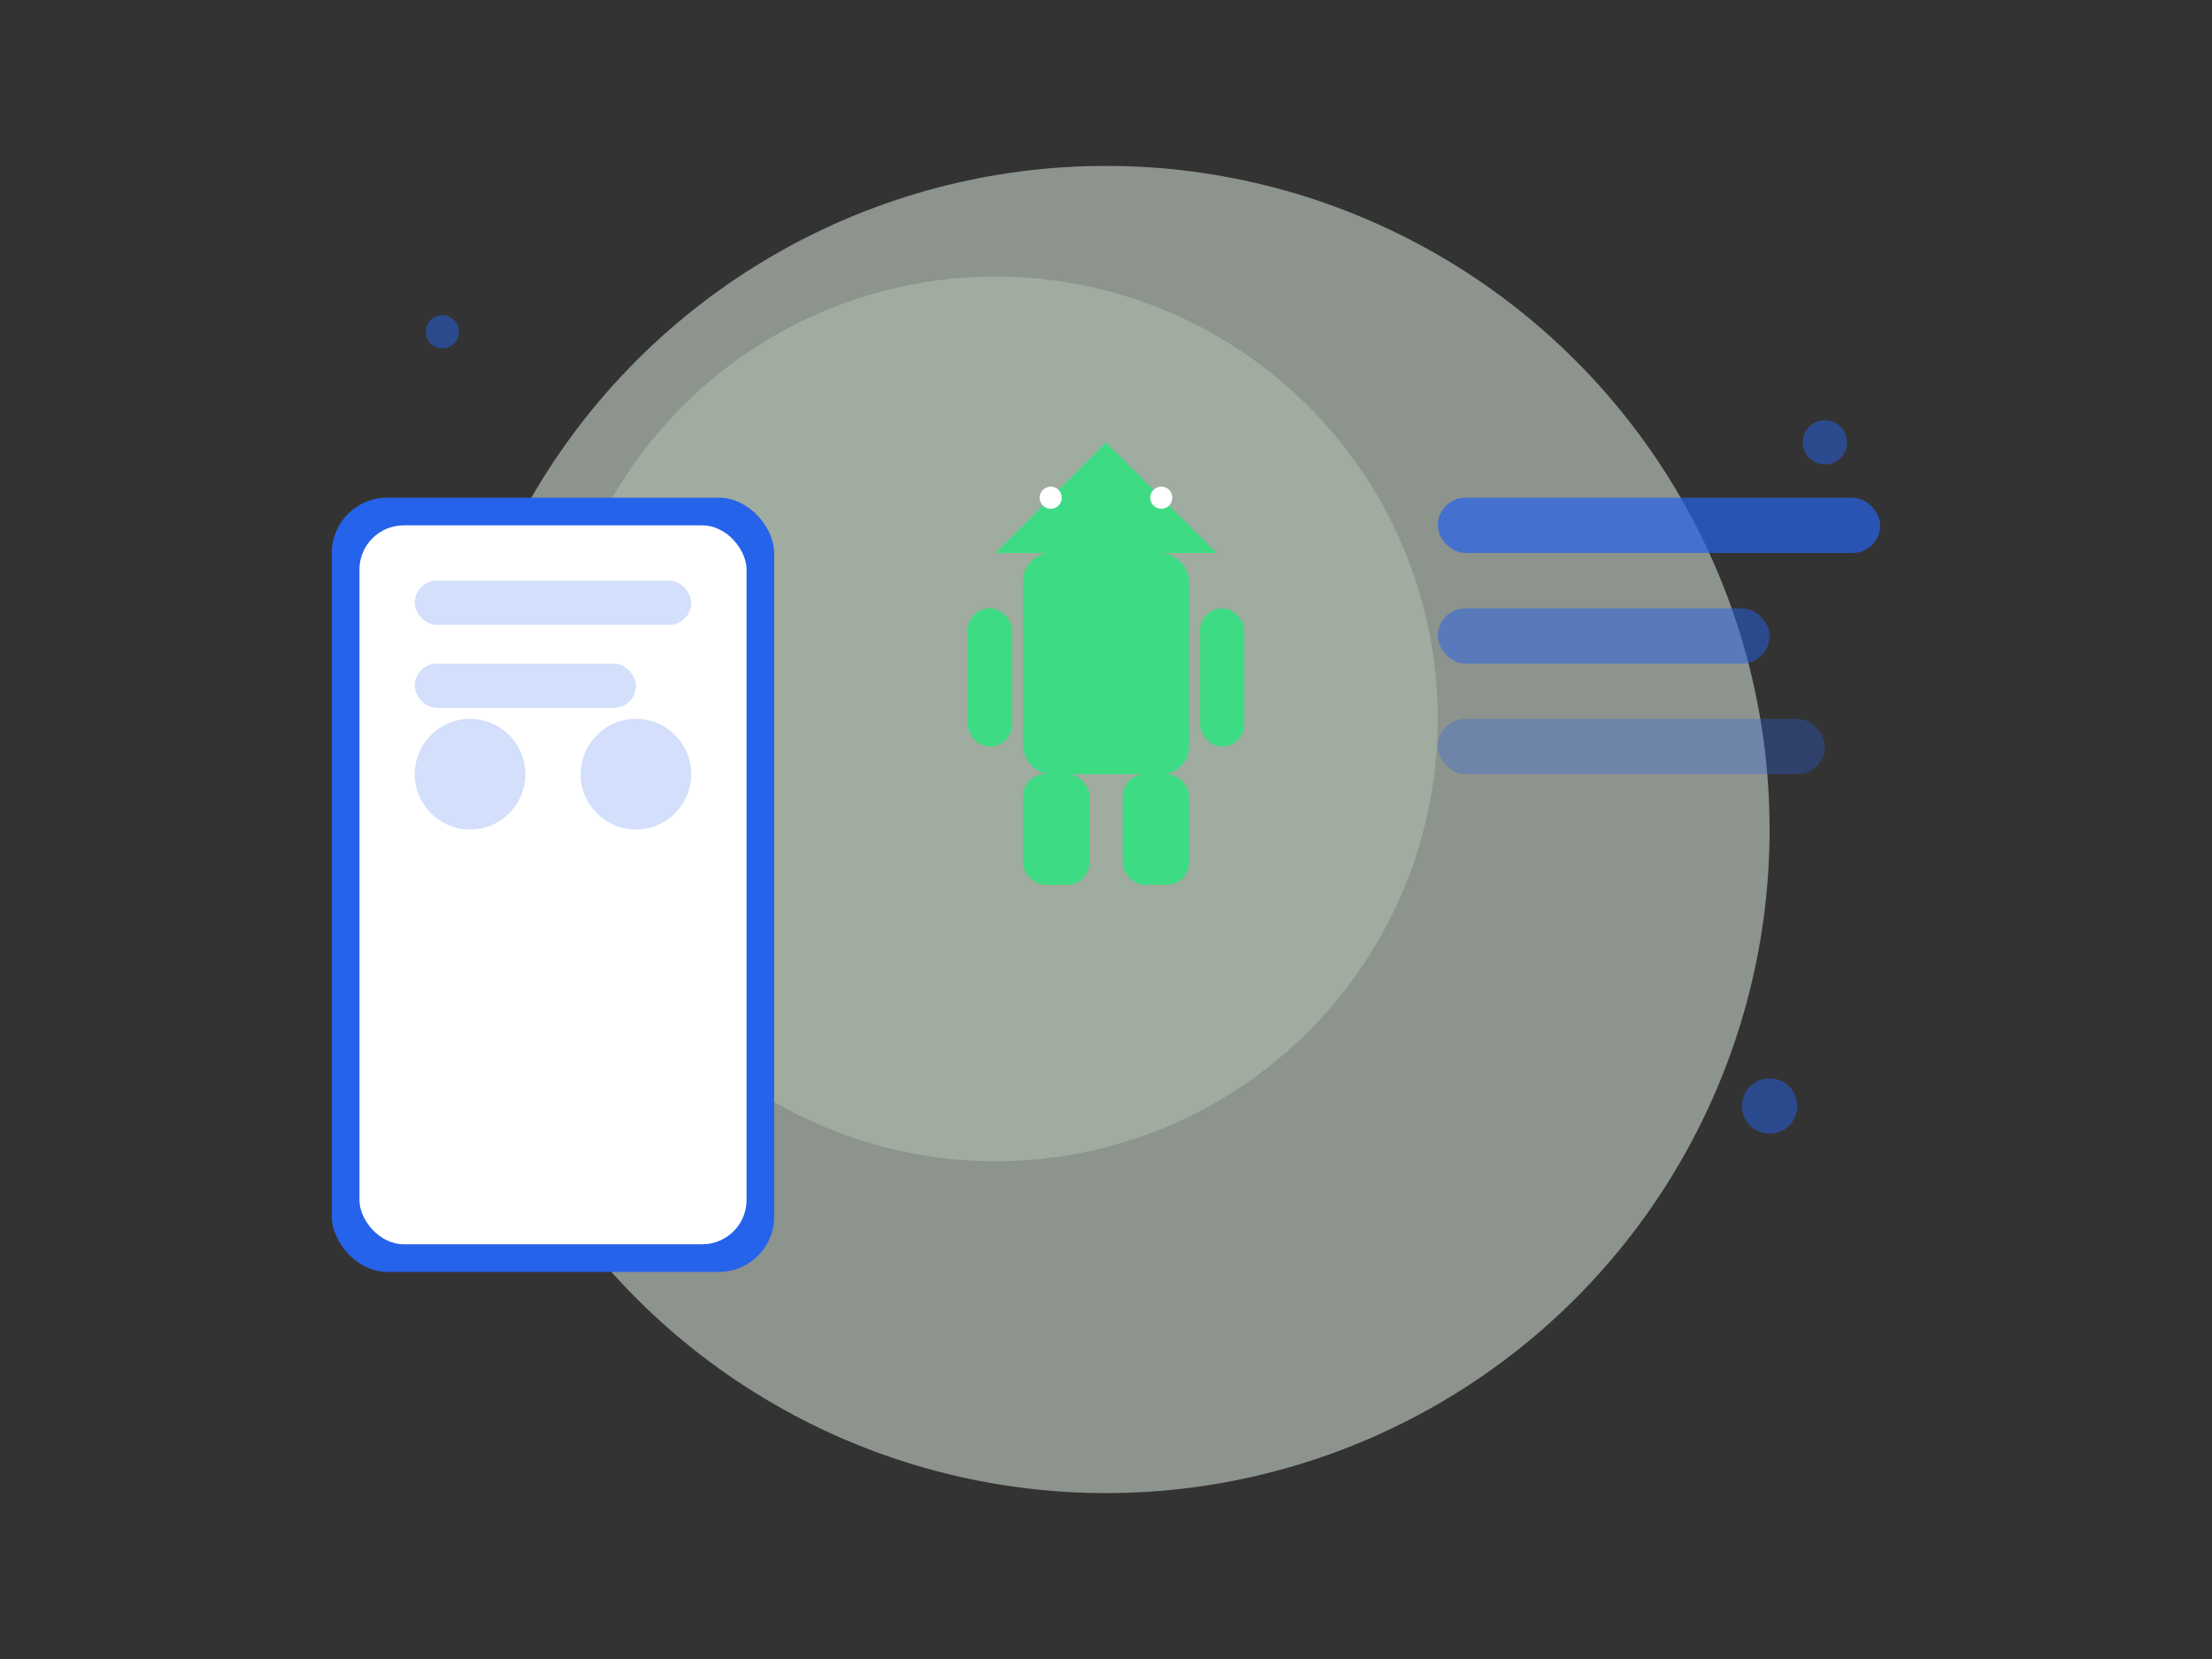 <?xml version="1.0" encoding="UTF-8"?>
<svg width="400" height="300" viewBox="0 0 400 300" fill="none" xmlns="http://www.w3.org/2000/svg">
    <rect x="0" y="0" width="400" height="300" fill="#333333" stroke="none"/>
    <!-- Background Elements -->
    <circle cx="200" cy="150" r="120" fill="#E8F5E9" opacity="0.5"/>
    <circle cx="180" cy="130" r="80" fill="#C8E6C9" opacity="0.3"/>
    
    <!-- Android Logo -->
    <path d="M200 80 L220 100 L180 100 Z" fill="#3DDC84"/> <!-- Head -->
    <rect x="185" y="100" width="30" height="40" rx="5" fill="#3DDC84"/> <!-- Body -->
    <rect x="175" y="110" width="8" height="25" rx="4" fill="#3DDC84"/> <!-- Left Arm -->
    <rect x="217" y="110" width="8" height="25" rx="4" fill="#3DDC84"/> <!-- Right Arm -->
    <rect x="185" y="140" width="12" height="20" rx="4" fill="#3DDC84"/> <!-- Left Leg -->
    <rect x="203" y="140" width="12" height="20" rx="4" fill="#3DDC84"/> <!-- Right Leg -->
    
    <!-- Eyes -->
    <circle cx="190" cy="90" r="2" fill="white"/>
    <circle cx="210" cy="90" r="2" fill="white"/>
    
    <!-- Code Elements -->
    <rect x="260" y="90" width="80" height="10" rx="5" fill="#2563eb" opacity="0.7"/>
    <rect x="260" y="110" width="60" height="10" rx="5" fill="#2563eb" opacity="0.5"/>
    <rect x="260" y="130" width="70" height="10" rx="5" fill="#2563eb" opacity="0.3"/>
    
    <!-- Mobile Device Frame -->
    <rect x="60" y="90" width="80" height="140" rx="10" fill="#2563eb"/>
    <rect x="65" y="95" width="70" height="130" rx="8" fill="white"/>
    
    <!-- App Elements -->
    <rect x="75" y="105" width="50" height="8" rx="4" fill="#2563eb" opacity="0.2"/>
    <rect x="75" y="120" width="40" height="8" rx="4" fill="#2563eb" opacity="0.2"/>
    <circle cx="85" cy="140" r="10" fill="#2563eb" opacity="0.2"/>
    <circle cx="115" cy="140" r="10" fill="#2563eb" opacity="0.2"/>
    
    <!-- Decorative Elements -->
    <circle cx="320" cy="200" r="5" fill="#2563eb" opacity="0.5"/>
    <circle cx="80" cy="60" r="3" fill="#2563eb" opacity="0.5"/>
    <circle cx="330" cy="80" r="4" fill="#2563eb" opacity="0.5"/>
</svg>
